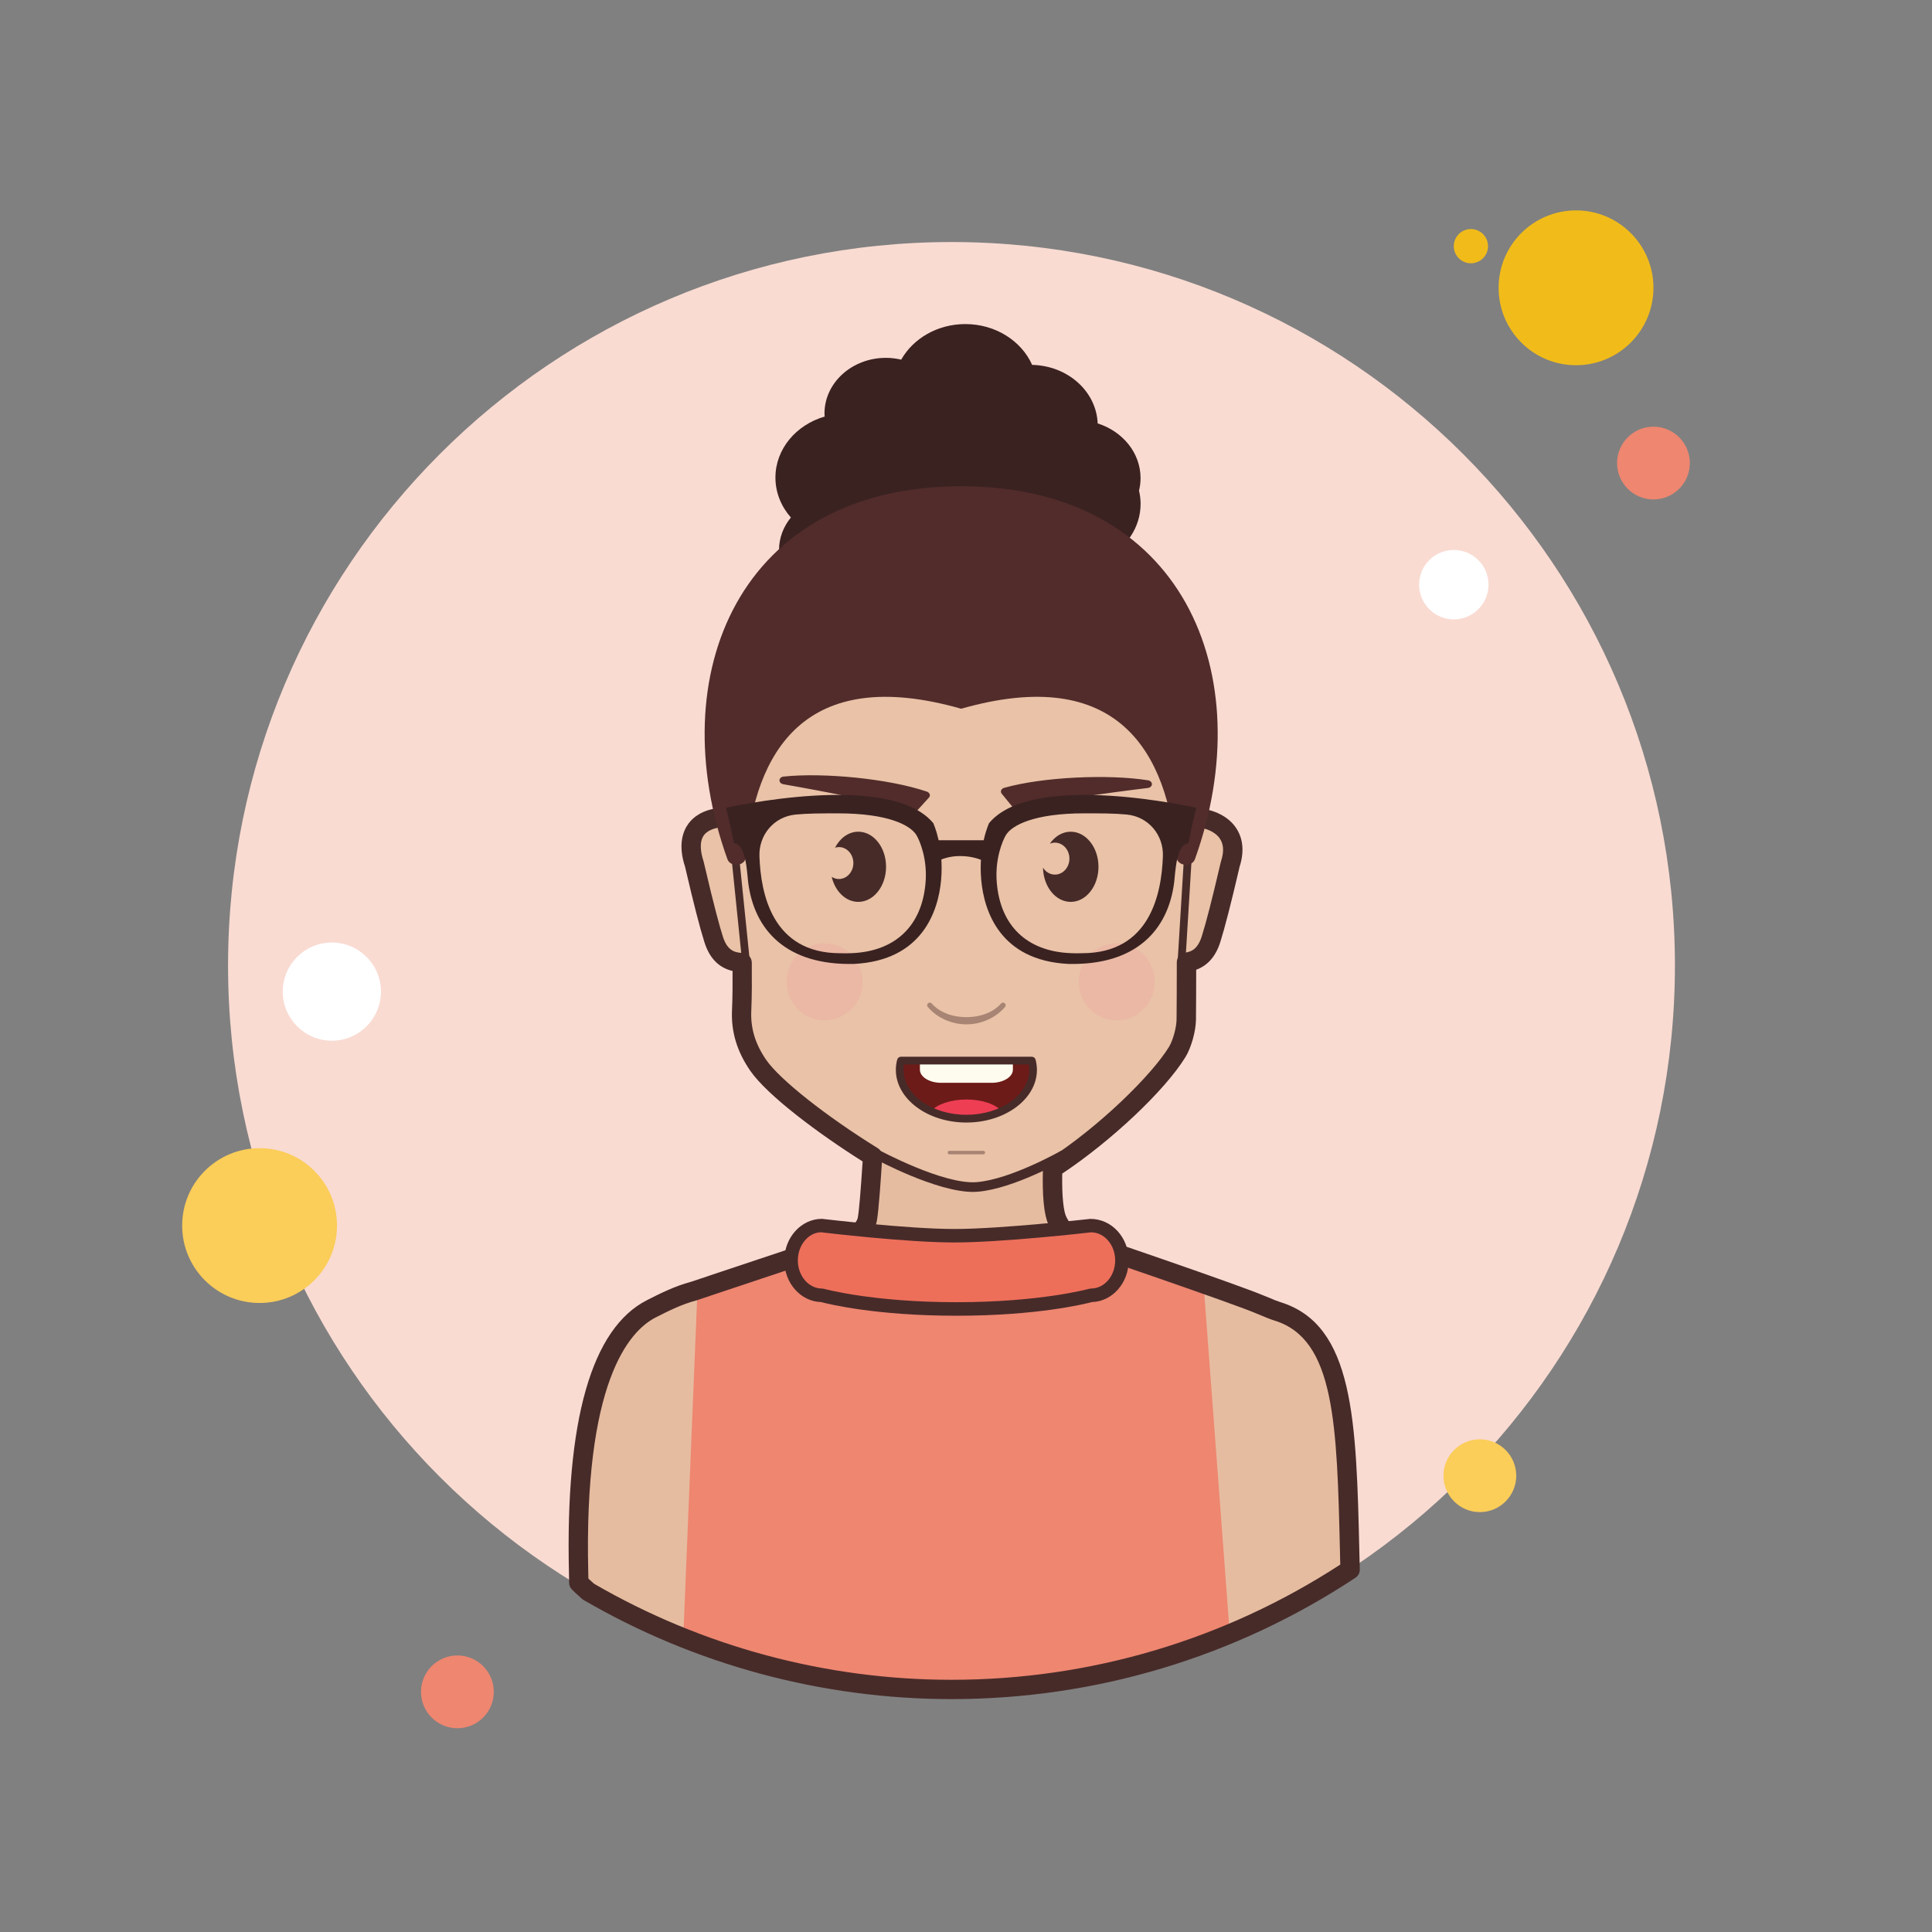 <svg xmlns="http://www.w3.org/2000/svg" xmlns:xlink="http://www.w3.org/1999/xlink" viewBox="0,0,256,256" width="50px" height="50px" fill-rule="nonzero"><rect x="0" y="0" width="256" height="256" fill="#808080" stroke="none"/><g fill="none" fill-rule="nonzero" stroke="none" stroke-width="1" stroke-linecap="butt" stroke-linejoin="miter" stroke-miterlimit="10" stroke-dasharray="" stroke-dashoffset="0" font-family="none" font-weight="none" font-size="none" text-anchor="none" style="mix-blend-mode: normal"><g transform="scale(2.56,2.56)"><path d="M19.714,55.761c-0.489,0 -0.886,0.397 -0.886,0.886c0,0.489 0.397,0.886 0.886,0.886c0.489,0 0.886,-0.397 0.886,-0.886c0,-0.489 -0.397,-0.886 -0.886,-0.886zM78.764,31.092c-0.378,0 -0.684,0.306 -0.684,0.684c0,0.378 0.306,0.684 0.684,0.684c0.378,0 0.684,-0.306 0.684,-0.684c0,-0.378 -0.306,-0.684 -0.684,-0.684z" fill="#ffffff"></path><path d="M76.134,11.856c-0.489,0 -0.886,0.397 -0.886,0.886c0,0.489 0.397,0.886 0.886,0.886c0.489,0 0.886,-0.397 0.886,-0.886c0,-0.489 -0.397,-0.886 -0.886,-0.886zM20.209,63.435c-0.489,0 -0.886,0.397 -0.886,0.886c0,0.489 0.397,0.886 0.886,0.886c0.489,0 0.886,-0.397 0.886,-0.886c0,-0.489 -0.397,-0.886 -0.886,-0.886z" fill="#f1bc19"></path><path d="M49.249,12.528c-20.68,0 -37.445,16.765 -37.445,37.445c0,20.68 16.765,37.445 37.445,37.445c20.68,0 37.445,-16.765 37.445,-37.445c0,-20.68 -16.765,-37.445 -37.445,-37.445z" fill="#f9dbd2"></path><path d="M81.575,10.89c-2.213,0 -4.007,1.794 -4.007,4.007c0,2.213 1.794,4.007 4.007,4.007c2.213,0 4.007,-1.794 4.007,-4.007c0,-2.213 -1.794,-4.007 -4.007,-4.007z" fill="#f1bc19"></path><path d="M85.583,22.084c-1.04,0 -1.884,0.844 -1.884,1.884c0,1.04 0.844,1.884 1.884,1.884c1.04,0 1.884,-0.844 1.884,-1.884c0,-1.04 -0.844,-1.884 -1.884,-1.884z" fill="#ee8670"></path><path d="M76.597,74.499c-1.04,0 -1.884,0.844 -1.884,1.884c0,1.04 0.844,1.884 1.884,1.884c1.04,0 1.884,-0.844 1.884,-1.884c0,-1.04 -0.844,-1.884 -1.884,-1.884zM13.436,59.428c-2.213,0 -4.007,1.794 -4.007,4.007c0,2.213 1.794,4.007 4.007,4.007c2.213,0 4.007,-1.794 4.007,-4.007c0,-2.213 -1.794,-4.007 -4.007,-4.007z" fill="#fbcd59"></path><path d="M23.675,85.686c-1.04,0 -1.884,0.844 -1.884,1.884c0,1.04 0.844,1.884 1.884,1.884c1.04,0 1.884,-0.844 1.884,-1.884c0,-1.04 -0.844,-1.884 -1.884,-1.884z" fill="#ee8670"></path><path d="M75.249,28.467c-0.992,0 -1.796,0.804 -1.796,1.796c0,0.992 0.804,1.796 1.796,1.796c0.992,0 1.796,-0.804 1.796,-1.796c0,-0.992 -0.804,-1.796 -1.796,-1.796zM17.177,48.785c-1.403,0 -2.541,1.138 -2.541,2.541c0,1.403 1.138,2.541 2.541,2.541c1.403,0 2.541,-1.138 2.541,-2.541c0,-1.403 -1.138,-2.541 -2.541,-2.541z" fill="#ffffff"></path><path d="M61.462,42.153c0.132,-1.518 -0.322,-2.821 -0.224,-3.575c-0.002,-0.002 -0.004,-0.002 -0.006,-0.004c-1.333,-1.647 -2.172,-3.593 -4.009,-4.767c-2.018,-1.29 -4.46,-2.244 -6.78,-2.828c-5.699,-1.434 -11.304,2.738 -13.066,8.127c-0.013,0.041 -0.038,0.068 -0.057,0.101c0.212,1.203 0.375,2.333 0.372,2.94c-1.541,-0.03 -2.325,0.811 -1.794,2.431c0.007,0.023 0.598,2.632 0.995,3.883c0.267,0.841 0.756,1.177 1.478,1.208c0.007,0.835 0.009,1.669 -0.027,2.502c-0.045,1.048 0.271,1.962 0.859,2.814c1.503,2.176 9.226,7.201 11.094,7.016c3.03,0.005 9.017,-5.141 10.589,-7.7c0.261,-0.425 0.466,-1.19 0.471,-1.688c0.01,-0.988 0.01,-1.976 0.012,-2.963c0.608,-0.085 1.029,-0.432 1.269,-1.19c0.397,-1.251 0.988,-3.86 0.995,-3.883c0.534,-1.62 -0.63,-2.455 -2.171,-2.424z" fill="#e9c2a7"></path><path d="M66.078,67.723c-0.088,-0.027 -0.206,-0.071 -0.34,-0.123c-0.154,-0.068 -0.348,-0.148 -0.576,-0.238c-1.229,-0.528 -9.263,-3.267 -9.263,-3.267c-0.602,-0.155 -0.993,-0.591 -1.22,-1.082c-0.374,-0.811 -0.229,-2.914 -0.229,-2.914c0,0 -2.321,1.062 -4.225,1.424c-1.868,0.185 -5.152,-2.272 -5.152,-2.272c0,0 -0.094,3.037 -0.221,3.712c-0.1,0.53 -0.661,0.978 -1.263,1.133l-7.739,2.583c-0.775,0.206 -1.519,0.5 -2.173,0.911c-1.986,1.246 -2.882,3.207 -3.274,4.681c-0.017,-0.002 -0.033,-0.002 -0.05,-0.004c-0.025,0.103 -0.056,0.321 -0.09,0.607c-0.141,0.715 -0.158,1.227 -0.139,1.346c-0.044,0.464 -0.122,7.164 -0.167,7.701c7.213,5.461 12.041,4.663 22.547,5.43c4.348,0.317 12.323,-3.464 17.376,-6.102c-0.44,-9.378 0.459,-12.218 -3.802,-13.526z" fill="#e6bca0"></path><g fill="#f4989e" opacity="0.3"><path d="M42.68,48.823c-1.086,0 -1.966,0.894 -1.966,1.996c0,1.102 0.88,1.996 1.966,1.996c1.086,0 1.966,-0.894 1.966,-1.996c0,-1.102 -0.88,-1.996 -1.966,-1.996zM57.802,48.823c-1.086,0 -1.966,0.894 -1.966,1.996c0,1.102 0.88,1.996 1.966,1.996c1.086,0 1.966,-0.894 1.966,-1.996c0,-1.102 -0.88,-1.996 -1.966,-1.996z" opacity="0.8"></path></g><path d="M38.654,50.387c-0.101,0 -0.188,-0.077 -0.198,-0.18l-0.823,-8.044c-0.012,-0.11 0.068,-0.208 0.178,-0.22c0.118,-0.009 0.208,0.07 0.219,0.179l0.823,8.044c0.012,0.11 -0.068,0.208 -0.178,0.22c-0.007,0 -0.014,0.001 -0.021,0.001zM61.156,49.952c-0.004,0 -0.008,0 -0.012,-0.001c-0.11,-0.006 -0.194,-0.102 -0.188,-0.211l0.492,-8.071c0.006,-0.106 0.095,-0.188 0.2,-0.188c0.004,0 0.008,0 0.012,0.001c0.11,0.006 0.194,0.102 0.188,0.211l-0.492,8.071c-0.007,0.106 -0.095,0.188 -0.2,0.188z" fill="#472b29"></path><path d="M46.632,54.895c-0.04,0.155 -0.063,0.314 -0.063,0.477c0,1.397 1.545,2.529 3.451,2.529c1.906,0 3.451,-1.132 3.451,-2.529c0,-0.163 -0.023,-0.322 -0.063,-0.477z" fill="#6d1b18"></path><path d="M51.843,57.512c-0.303,-0.354 -1.005,-0.602 -1.823,-0.602c-0.818,0 -1.52,0.248 -1.823,0.602c0.53,0.243 1.152,0.39 1.823,0.39c0.672,-0.001 1.293,-0.147 1.823,-0.39z" fill="#ee3e54"></path><path d="M47.621,54.895c-0.002,0.015 -0.007,0.029 -0.007,0.044v0.427c0,0.374 0.493,0.68 1.095,0.68h2.623c0.602,0 1.095,-0.306 1.095,-0.68v-0.426c0,-0.015 -0.006,-0.03 -0.007,-0.044h-4.799z" fill="#fdfcef"></path><path d="M50.02,58.102c-2.013,0 -3.651,-1.225 -3.651,-2.729c0,-0.173 0.024,-0.351 0.07,-0.527c0.023,-0.088 0.103,-0.149 0.193,-0.149h6.776c0.091,0 0.17,0.062 0.193,0.149c0.046,0.177 0.07,0.354 0.07,0.527c0.001,1.504 -1.637,2.729 -3.651,2.729zM46.793,55.096c-0.017,0.093 -0.024,0.186 -0.024,0.276c0,1.284 1.458,2.329 3.251,2.329c1.793,0 3.251,-1.045 3.251,-2.329c0,-0.091 -0.008,-0.184 -0.024,-0.276z" fill="#472b29"></path><path d="M50.02,53.02c0.77,0 1.518,-0.336 1.999,-0.9c0.048,-0.057 0.042,-0.142 -0.014,-0.191v0c-0.056,-0.048 -0.141,-0.043 -0.191,0.013c-0.392,0.448 -1.046,0.705 -1.793,0.705c-0.748,0 -1.402,-0.257 -1.794,-0.705c-0.027,-0.031 -0.064,-0.046 -0.102,-0.046c-0.031,0 -0.063,0.011 -0.089,0.033c-0.056,0.049 -0.063,0.134 -0.014,0.191c0.48,0.563 1.228,0.9 1.998,0.9zM50.908,59.746c0.043,0 0.079,-0.041 0.079,-0.089c0,-0.048 -0.036,-0.089 -0.079,-0.089h-1.776c-0.043,0 -0.079,0.041 -0.079,0.089c0,0.048 0.036,0.089 0.079,0.089z" fill="#472b29" opacity="0.41"></path><path d="M47.975,40.974c-1.976,-0.674 -5.377,-0.997 -7.422,-0.778c-0.116,0.013 -0.203,0.091 -0.207,0.188c-0.004,0.096 0.076,0.183 0.19,0.206c0.041,0.008 5.075,0.877 6.643,1.43c0.027,0.009 0.054,0.015 0.082,0.016c0.079,0.004 0.158,-0.024 0.207,-0.078l0.615,-0.677c0.045,-0.049 0.059,-0.114 0.038,-0.174c-0.022,-0.059 -0.076,-0.109 -0.146,-0.133zM51.974,40.779c2.008,-0.57 5.421,-0.716 7.452,-0.39c0.115,0.019 0.198,0.102 0.197,0.199c-0.001,0.096 -0.085,0.179 -0.201,0.196c-0.041,0.006 -5.114,0.611 -6.709,1.083c-0.027,0.008 -0.055,0.012 -0.082,0.012c-0.08,0 -0.156,-0.032 -0.203,-0.089l-0.579,-0.709c-0.042,-0.052 -0.053,-0.117 -0.029,-0.176c0.026,-0.059 0.082,-0.106 0.154,-0.126z" fill="#512c2b"></path><path d="M44.426,43.049c-0.505,0 -0.948,0.33 -1.205,0.828c0.064,-0.02 0.13,-0.033 0.199,-0.033c0.414,0 0.75,0.37 0.75,0.827c0,0.457 -0.336,0.827 -0.75,0.827c-0.136,0 -0.261,-0.043 -0.371,-0.112c0.177,0.749 0.726,1.295 1.376,1.295c0.793,0 1.437,-0.813 1.437,-1.816c0.001,-1.003 -0.643,-1.816 -1.436,-1.816zM55.419,43.049c-0.431,0 -0.817,0.241 -1.08,0.621c0.082,-0.034 0.171,-0.055 0.264,-0.055c0.414,0 0.75,0.37 0.75,0.827c0,0.457 -0.336,0.827 -0.75,0.827c-0.257,0 -0.483,-0.143 -0.618,-0.36c0.019,0.982 0.653,1.772 1.435,1.772c0.793,0 1.437,-0.813 1.437,-1.816c-0.001,-1.003 -0.645,-1.816 -1.438,-1.816z" fill="#472b29"></path><path d="M41.308,65.04c1.533,1.217 12.936,1.849 16.113,-0.549l4.851,1.646l1.381,18.432c0,0 -11.317,6.183 -28.288,0.208l0.741,-18.102z" fill="#ee8670"></path><g fill="#472b29"><path d="M50.368,61.694c-1.908,0 -5.011,-1.673 -5.147,-1.747c-0.122,-0.066 -0.167,-0.218 -0.101,-0.339c0.066,-0.123 0.219,-0.166 0.339,-0.101c0.034,0.018 3.389,1.829 5.106,1.679c1.745,-0.146 4.293,-1.588 4.319,-1.602c0.121,-0.07 0.272,-0.027 0.341,0.093c0.068,0.12 0.026,0.272 -0.094,0.341c-0.108,0.063 -2.668,1.511 -4.524,1.666c-0.077,0.007 -0.157,0.01 -0.239,0.01z"></path></g><g fill="#472b29"><path d="M49.249,87.945c-6.691,0 -13.279,-1.775 -19.05,-5.134c-0.034,-0.021 -0.065,-0.044 -0.093,-0.07l-0.185,-0.169c-0.109,-0.098 -0.219,-0.196 -0.325,-0.306c-0.101,-0.104 -0.151,-0.246 -0.139,-0.39c0.002,-0.055 -0.002,-0.202 -0.007,-0.424c-0.194,-7.932 1.165,-12.695 4.04,-14.157c0.632,-0.321 1.419,-0.722 2.271,-0.948l7.709,-2.574c0.479,-0.125 0.873,-0.45 0.93,-0.751c0.063,-0.331 0.154,-1.407 0.249,-2.906c-2.308,-1.454 -4.938,-3.423 -5.815,-4.693c-0.685,-0.992 -0.994,-2.013 -0.946,-3.12c0.029,-0.681 0.033,-1.363 0.029,-2.045c-0.715,-0.169 -1.194,-0.661 -1.457,-1.493c-0.232,-0.73 -0.559,-2.002 -0.973,-3.779l-0.031,-0.13c-0.372,-1.131 -0.108,-1.838 0.18,-2.228c0.244,-0.329 0.708,-0.708 1.574,-0.806c-0.013,-0.142 -0.03,-0.303 -0.051,-0.481c-0.33,-0.59 -0.472,-1.664 -0.472,-1.762c0,-6.503 5.789,-11.793 12.905,-11.793c7.116,0 12.905,5.29 12.905,11.793c0,0.016 -0.092,1.244 -0.446,1.868c-0.003,0.054 -0.005,0.127 -0.009,0.21c-0.002,0.055 -0.005,0.111 -0.007,0.171c0.827,0.088 1.5,0.423 1.893,0.953c0.29,0.392 0.564,1.074 0.226,2.105l-0.021,0.099c-0.414,1.777 -0.741,3.049 -0.972,3.779c-0.233,0.735 -0.652,1.215 -1.247,1.429v0.203c-0.001,0.792 -0.003,1.583 -0.011,2.375c-0.006,0.604 -0.245,1.457 -0.545,1.944c-1.057,1.721 -3.825,4.331 -6.378,6.031c-0.023,1.257 0.084,1.963 0.198,2.209c0.138,0.3 0.404,0.683 0.891,0.808c0.365,0.123 8.103,2.763 9.335,3.293c0.221,0.086 0.421,0.169 0.579,0.238c0.103,0.04 0.209,0.079 0.288,0.104c3.815,1.171 3.93,6.117 4.09,12.962l0.021,0.875c0.004,0.172 -0.081,0.334 -0.224,0.429c-6.215,4.109 -13.444,6.281 -20.909,6.281zM30.748,81.974c5.608,3.252 12.005,4.972 18.501,4.972c7.176,0 14.127,-2.062 20.123,-5.964l-0.014,-0.598c-0.156,-6.666 -0.258,-11.069 -3.386,-12.03c-0.099,-0.03 -0.229,-0.077 -0.376,-0.136c-0.167,-0.072 -0.355,-0.149 -0.576,-0.237c-1.211,-0.521 -9.161,-3.231 -9.241,-3.259c-0.64,-0.164 -1.19,-0.646 -1.513,-1.347c-0.232,-0.502 -0.327,-1.483 -0.283,-2.918c0.005,-0.164 0.09,-0.314 0.228,-0.404c2.761,-1.789 5.416,-4.435 6.292,-5.86c0.207,-0.337 0.392,-1.006 0.396,-1.431c0.008,-0.789 0.009,-1.578 0.011,-2.367l0.001,-0.593c0,-0.249 0.184,-0.46 0.431,-0.494c0.323,-0.045 0.651,-0.179 0.862,-0.846c0.224,-0.705 0.543,-1.951 0.951,-3.703c0.028,-0.12 0.047,-0.188 0.048,-0.192c0.162,-0.493 0.135,-0.896 -0.083,-1.19c-0.274,-0.372 -0.872,-0.612 -1.608,-0.57c-0.152,-0.024 -0.278,-0.056 -0.375,-0.158c-0.097,-0.104 -0.145,-0.244 -0.133,-0.385c0.017,-0.199 0.027,-0.449 0.036,-0.646c0.011,-0.262 0.022,-0.514 0.151,-0.669c0.099,-0.262 0.303,-0.949 0.303,-1.368c0,-5.951 -5.34,-10.793 -11.905,-10.793c-6.565,0 -11.905,4.842 -11.905,10.793c0,0.455 0.296,1.198 0.38,1.372c0.041,0.062 0.068,0.134 0.078,0.212c0.062,0.501 0.092,0.873 0.091,1.138c0,0.134 -0.055,0.262 -0.15,0.355c-0.096,0.095 -0.221,0.149 -0.359,0.143c-0.602,-0.016 -1.073,0.139 -1.285,0.424c-0.268,0.362 -0.161,0.935 -0.024,1.352v0c0,0 0.018,0.067 0.045,0.184c0.508,2.183 0.798,3.219 0.952,3.704c0.218,0.688 0.553,0.84 1.023,0.861c0.265,0.012 0.475,0.229 0.478,0.495c0.007,0.842 0.009,1.686 -0.027,2.527c-0.038,0.882 0.214,1.702 0.771,2.509c0.706,1.021 3.08,2.901 5.773,4.57c0.157,0.097 0.247,0.271 0.236,0.455c-0.062,1.01 -0.18,2.784 -0.283,3.328c-0.151,0.801 -0.927,1.343 -1.629,1.524l-7.706,2.573c-0.779,0.208 -1.483,0.565 -2.104,0.881c-1.408,0.717 -3.735,3.39 -3.494,13.241c0.002,0.108 0.004,0.202 0.006,0.28c0.044,0.04 0.088,0.08 0.132,0.119z"></path></g><g fill="#3a2221"><path d="M59.037,26.082c0,-0.235 -0.029,-0.464 -0.082,-0.686c0.051,-0.209 0.08,-0.425 0.08,-0.648c0,-1.31 -0.928,-2.421 -2.219,-2.832c-0.068,-1.66 -1.552,-2.991 -3.392,-3.029c-0.553,-1.239 -1.892,-2.113 -3.458,-2.113c-1.449,0 -2.701,0.749 -3.32,1.841c-0.253,-0.059 -0.517,-0.093 -0.79,-0.093c-1.757,0 -3.181,1.289 -3.181,2.88c0,0.054 0.006,0.106 0.009,0.159c-1.477,0.427 -2.548,1.68 -2.548,3.159c0,0.782 0.301,1.499 0.8,2.066c-0.384,0.47 -0.614,1.05 -0.614,1.68c0,1.564 1.4,2.831 3.127,2.831c0.448,0 0.873,-0.087 1.258,-0.241c0.053,1.315 1.245,2.368 2.71,2.368c0.295,0 0.578,-0.044 0.843,-0.122c0.687,0.795 1.754,1.307 2.955,1.307c1.89,0 3.449,-1.266 3.712,-2.911c1.24,-0.453 2.137,-1.51 2.249,-2.768c1.11,-0.553 1.861,-1.621 1.861,-2.848z"></path></g><g fill="#512c2b"><path d="M49.75,25.167c-11.456,0 -15.531,9.729 -12.101,19.299c0.16,0.446 0.917,0.368 0.955,-0.098c0.446,-5.432 3.027,-10 11.146,-7.684c8.119,-2.317 10.7,2.252 11.146,7.684c0.038,0.466 0.795,0.545 0.955,0.098c3.43,-9.57 -0.645,-19.299 -12.101,-19.299z"></path></g><g fill="#3a2221"><path d="M48.309,42.61c-2.247,-2.739 -10.72,-0.796 -10.729,-0.798c0.156,0.619 0.29,1.23 0.413,1.834c0.629,0.065 0.666,1.478 0.729,1.995c0.305,2.498 1.976,4.338 5.494,4.251c3.526,-0.183 4.35,-2.735 4.495,-4.342c0.157,-1.752 -0.404,-2.934 -0.402,-2.94zM47.907,45.678c-0.181,2.238 -1.555,3.548 -3.777,3.656c-0.225,0.012 -0.444,0.014 -0.652,0.005c-3.501,-0.006 -4.1,-3.07 -4.169,-5.008c-0.045,-1.109 0.748,-2.059 1.865,-2.169c0.643,-0.063 1.366,-0.063 2.202,-0.063c2.616,0 3.755,0.624 4.058,1.125c0.177,0.297 0.574,1.239 0.473,2.454zM50.789,45.55c0.145,1.606 0.969,4.158 4.495,4.342c3.518,0.087 5.189,-1.754 5.494,-4.251c0.062,-0.517 0.1,-1.93 0.729,-1.995c0.122,-0.604 0.257,-1.215 0.413,-1.834c-0.009,0.002 -8.481,-1.941 -10.729,0.798c0.001,0.006 -0.56,1.188 -0.402,2.94zM52.066,43.223c0.303,-0.501 1.442,-1.125 4.058,-1.125c0.836,0 1.559,0 2.202,0.063c1.118,0.11 1.91,1.06 1.865,2.169c-0.069,1.938 -0.668,5.002 -4.169,5.008c-0.208,0.009 -0.428,0.007 -0.652,-0.005c-2.222,-0.108 -3.596,-1.418 -3.777,-3.656c-0.102,-1.214 0.295,-2.156 0.473,-2.454z"></path><g><path d="M51.27,44.762c0,0 -0.575,-0.453 -1.579,-0.453c-0.941,0 -1.46,0.453 -1.46,0.453c-0.154,-0.425 -0.307,-0.848 -0.462,-1.272c1.321,0.001 2.642,0.001 3.963,0c-0.156,0.424 -0.309,0.847 -0.462,1.272z"></path></g></g><g><path d="M56.472,67.044c0,0 -2.499,0.708 -6.964,0.708c-4.465,0 -6.964,-0.708 -6.964,-0.708c-0.879,0 -1.599,-0.812 -1.599,-1.804v0c0,-0.992 0.719,-1.804 1.599,-1.804c0,0 4.37,0.525 6.853,0.525c2.483,0 7.074,-0.525 7.074,-0.525c0.879,0 1.599,0.812 1.599,1.804v0c0.001,0.992 -0.719,1.804 -1.598,1.804z" fill="#ed6f5a"></path><path d="M49.508,68.102c-4.188,0 -6.642,-0.609 -7.013,-0.708c-1.052,-0.029 -1.9,-0.984 -1.9,-2.154c0,-1.188 0.875,-2.153 1.949,-2.153c0.085,0.008 4.42,0.525 6.853,0.525c2.435,0 6.989,-0.519 7.035,-0.523c0.001,0 0.002,0 0.004,0c1.112,0 1.984,0.965 1.984,2.151c0,1.17 -0.848,2.125 -1.899,2.154c-0.371,0.098 -2.824,0.708 -7.013,0.708zM42.503,63.783c-0.647,0.002 -1.207,0.654 -1.207,1.456c0,0.802 0.56,1.455 1.249,1.455l0.095,0.013c0.024,0.007 2.515,0.695 6.868,0.695c4.354,0 6.844,-0.688 6.869,-0.695l0.095,-0.013c0.688,0 1.249,-0.653 1.249,-1.455c0,-0.802 -0.56,-1.454 -1.249,-1.454c-0.148,0.02 -4.6,0.525 -7.074,0.525c-2.476,0.001 -6.715,-0.505 -6.895,-0.527z" fill="#472b29"></path></g></g></g></svg>